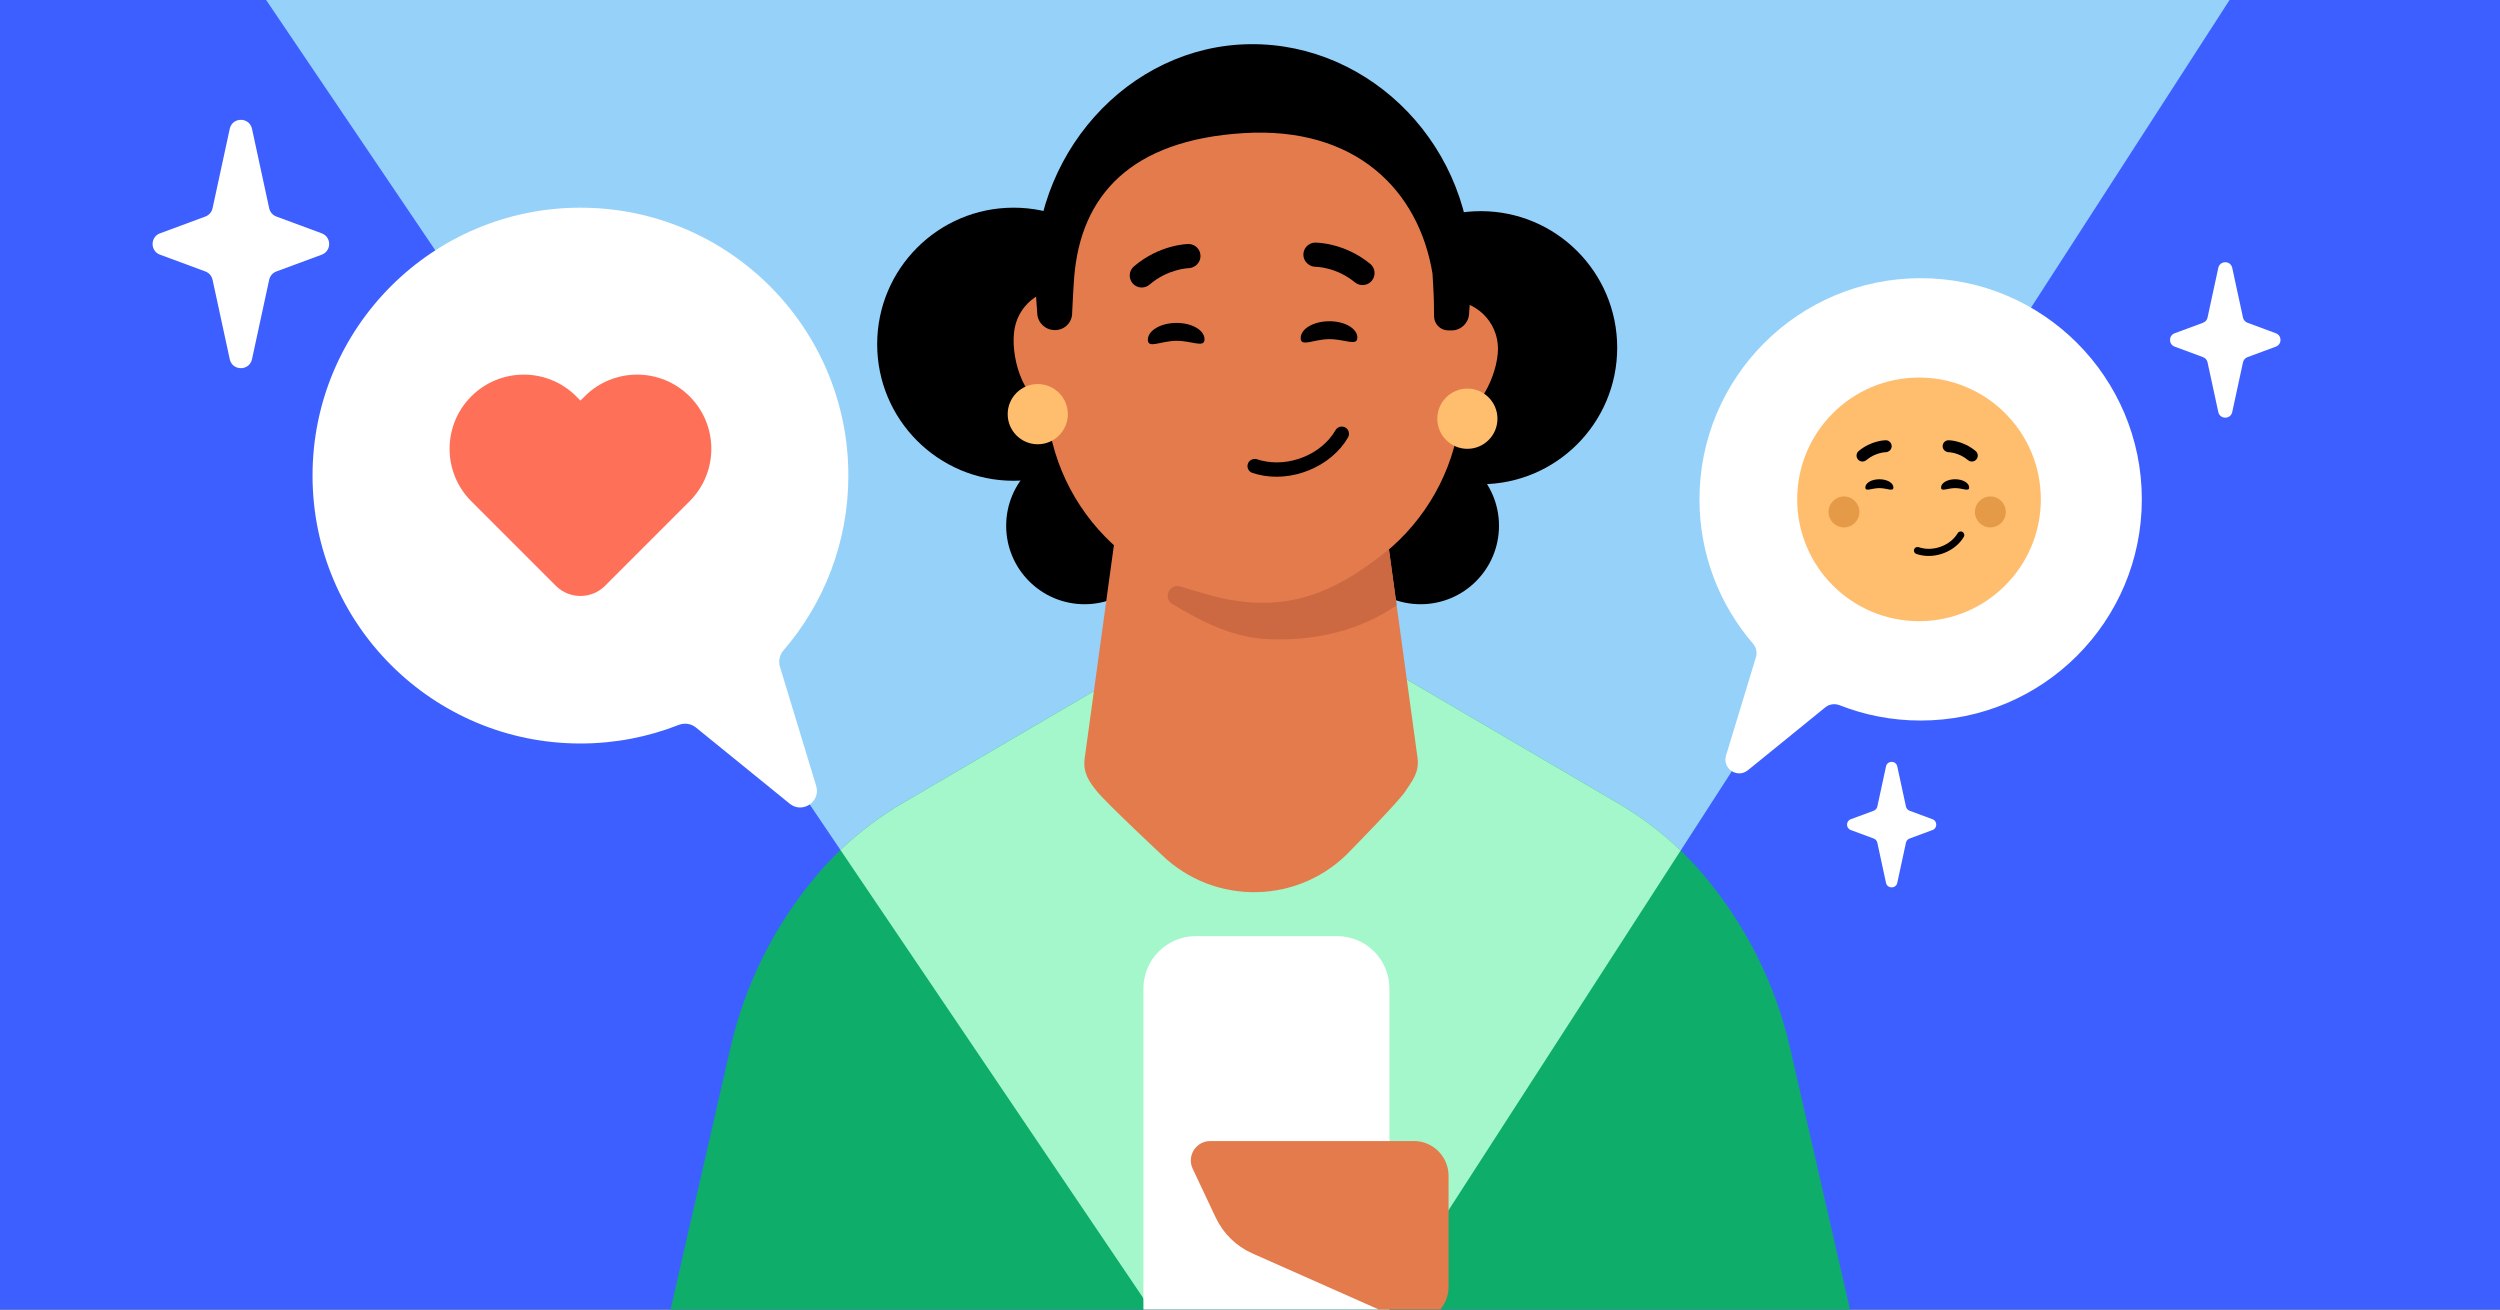<svg fill="none" height="495" viewBox="0 0 945 495" width="945" xmlns="http://www.w3.org/2000/svg" xmlns:xlink="http://www.w3.org/1999/xlink"><rect x="0" y="0" width="945" height="495" fill="#333333" stroke="none"/><clipPath id="clip0_847_239"><path d="M0 0H945V495H0Z"/></clipPath><g clip-path="url(#clip0_847_239)"><path d="M0 0H945V495H0Z" fill="#3e5fff"/><path d="M81.561-28.182H860.961L525.687 491.338H432.6L81.561-28.182Z" fill="#95d1f9"/><path d="M471.413 227.332V227.636H471.986L476.374 230.206 480.763 227.636H481.336V227.332L481.711 227.554 481.851 227.636H485.933V230.026L611.388 303.497C623.493 310.592 634.406 319.571 643.518 330.236 659.647 349.119 671.086 371.725 676.688 396.24L716.117 568.531C728.398 622.231 711.274 678.389 671.086 716.039L633.774 751.007H566.702L522.067 702.189H481.336V702.166H471.413V702.189H430.682L386.047 751.007H318.974L281.663 716.039C241.475 678.389 224.351 622.231 236.632 568.531L276.061 396.24C281.663 371.725 293.102 349.119 309.231 330.236 318.343 319.571 329.255 310.592 341.361 303.497L466.816 230.026V227.636H470.898L471.038 227.554 471.413 227.332Z" fill="#0ead69"/><path clip-rule="evenodd" d="M635.283 321.514 525.687 491.338H432.6L317.699 321.291C324.848 314.465 332.807 308.511 341.361 303.497L466.816 230.026V227.636H470.898L471.038 227.554 471.413 227.332V227.636H471.986L476.374 230.206 480.763 227.636H481.336V227.332L481.711 227.554 481.851 227.636H485.933V230.026L611.388 303.497C620.036 308.565 628.075 314.595 635.283 321.514Z" fill="#a3f7ca" fill-rule="evenodd"/><path d="M383.141 181.733C411.621 181.733 434.71 158.624 434.71 130.117 434.71 101.61 411.621 78.501 383.141 78.501 354.66 78.501 331.571 101.61 331.571 130.117 331.571 158.624 354.66 181.733 383.141 181.733Z" fill="#000000"/><path d="M409.96 228.397C426.323 228.397 439.587 215.121 439.587 198.743 439.587 182.366 426.323 169.09 409.96 169.09 393.598 169.09 380.333 182.366 380.333 198.743 380.333 215.121 393.598 228.397 409.96 228.397Z" fill="#000000"/><path d="M536.994 228.397C553.356 228.397 566.621 215.121 566.621 198.743 566.621 182.366 553.356 169.09 536.994 169.09 520.631 169.09 507.367 182.366 507.367 198.743 507.367 215.121 520.631 228.397 536.994 228.397Z" fill="#000000"/><path d="M559.731 183.044C588.212 183.044 611.301 159.935 611.301 131.428 611.301 102.922 588.212 79.812 559.731 79.812 531.251 79.812 508.162 102.922 508.162 131.428 508.162 159.935 531.251 183.044 559.731 183.044Z" fill="#000000"/><path d="M414.697 299.201C411.796 295.548 409.247 292.235 410.019 286.581L429.06 147.713H516.806L535.836 286.51C536.62 292.223 533.38 295.677 531.169 299.189 528.959 302.701 510.876 321.128 510.876 321.128 491.671 341.908 459.108 342.704 438.897 322.896 438.897 322.896 418.124 303.486 414.697 299.177V299.201Z" fill="#e47b4c"/><path d="M419.2 130.96C421.13 121.079 414.709 111.55 404.884 109.63 395.059 107.698 385.503 114.09 383.562 123.971 381.632 133.852 386.462 151.471 396.311 153.402 406.159 155.334 417.27 140.782 419.2 130.96Z" fill="#e47b4c"/><path d="M566.235 131.639C566.118 121.571 557.907 113.552 547.871 113.657 537.836 113.774 529.801 121.969 529.906 132.037 530.023 142.105 538.327 158.378 548.363 158.261 558.398 158.144 566.34 141.637 566.235 131.627V131.639Z" fill="#e47b4c"/><path d="M474.805 226.571C432.651 227.039 397.667 194.119 395.527 152.033L392.392 109.419C390.03 63.306 426.475 24.474 472.582 23.97 518.689 23.455 555.965 61.468 554.644 107.616L552.456 150.288C551.24 192.422 516.981 226.103 474.828 226.571H474.816 474.805Z" fill="#e47b4c"/><path d="M525.005 207.652 527.918 228.807C514.28 238.266 497.098 242.434 479.296 241.614 465.787 240.994 453.95 234.848 443.131 228.292 439.61 226.161 441.915 220.671 445.915 221.63 450.874 223.024 457.155 225.107 462.36 226.208 489.764 232.015 507.613 221.607 525.005 207.652Z" fill="#cc6942"/><g fill="#000000"><path d="M455.307 128.221C455.342 131.686 450.523 128.771 444.605 128.829 438.686 128.888 433.926 131.92 433.891 128.455 433.856 124.99 438.616 122.133 444.535 122.063 450.453 121.993 455.272 124.755 455.318 128.209L455.307 128.221Z"/><path d="M513.075 127.588C513.11 131.054 508.279 128.139 502.373 128.197 496.454 128.267 491.694 131.288 491.659 127.823 491.624 124.357 496.384 121.501 502.303 121.431 508.221 121.36 513.04 124.123 513.087 127.577L513.075 127.588Z"/><path d="M452.032 100.346C453.131 99.48 453.81 98.145 453.786 96.659 453.728 94.2 451.693 92.187 449.201 92.233 448.722 92.233 438.195 92.491 428.627 100.698 426.709 102.325 426.499 105.146 428.125 107.101 429.75 108.998 432.604 109.22 434.522 107.593 441.517 101.576 449.272 101.365 449.365 101.365 450.359 101.341 451.272 100.908 452.032 100.358V100.346Z"/><path d="M494.513 99.878C493.402 99.035 492.677 97.712 492.677 96.237 492.677 93.767 494.665 91.718 497.156 91.707 497.636 91.707 508.162 91.73 517.917 99.714 519.87 101.295 520.151 104.116 518.56 106.106 516.981 108.038 514.128 108.319 512.174 106.738 505.051 100.873 497.297 100.838 497.191 100.838 496.197 100.838 495.273 100.428 494.501 99.89L494.513 99.878Z"/><path d="M475.144 173.585C473.588 173.187 472.15 173.96 471.693 175.306 471.202 176.711 471.974 178.28 473.389 178.748 474.044 178.959 474.711 179.169 475.378 179.333 488.162 182.611 503.156 176.453 509.566 165.332 509.917 164.7 510.011 163.962 509.823 163.26 509.636 162.545 509.192 161.972 508.548 161.597 508.338 161.468 508.116 161.386 507.858 161.328 506.665 161.024 505.414 161.562 504.806 162.627 499.577 171.735 487.261 176.758 476.699 174.053 476.173 173.913 475.623 173.784 475.12 173.573V173.609H475.144V173.585Z"/><path clip-rule="evenodd" d="M541.485 103.554C541.485 103.554 541.976 111.304 542.012 113.997L542.07 119.499V119.499C542.07 122.482 544.489 124.901 547.472 124.901H548.694C552.172 124.901 555.057 122.212 555.302 118.743L556.258 105.193C557.556 56.082 518.607 16.185 472.5 16.7 426.393 17.215 388.954 58.845 391.351 107.909L392.087 118.62C392.325 122.081 395.202 124.767 398.671 124.767H398.863C402.401 124.767 405.27 121.899 405.27 118.36V118.36C405.27 118.36 405.703 109.021 406.042 104.783 408.545 73.783 427.551 52.957 470.009 50.322 512.467 47.688 536.351 71.922 541.509 103.566L541.485 103.554Z" fill-rule="evenodd"/></g><path d="M392.275 167.931C398.554 167.931 403.644 162.836 403.644 156.551 403.644 150.267 398.554 145.172 392.275 145.172 385.996 145.172 380.906 150.267 380.906 156.551 380.906 162.836 385.996 167.931 392.275 167.931Z" fill="#ffbd6e"/><path d="M554.667 169.652C560.946 169.652 566.036 164.557 566.036 158.272 566.036 151.988 560.946 146.893 554.667 146.893 548.388 146.893 543.298 151.988 543.298 158.272 543.298 164.557 548.388 169.652 554.667 169.652Z" fill="#ffbd6e"/><path d="M505.408 353.854H452.008C441.072 353.854 432.207 362.728 432.207 373.673V494.723C432.207 505.669 441.072 514.542 452.008 514.542H505.408C516.344 514.542 525.209 505.669 525.209 494.723V373.673C525.209 362.728 516.344 353.854 505.408 353.854Z" fill="#ffffff"/><path d="M534.375 431.324H457.449C452.082 431.324 448.553 436.916 450.832 441.773L459.557 460.268C462.399 466.277 467.301 471.085 473.378 473.783L529.057 498.483C530.723 499.219 532.562 499.612 534.4 499.612 541.653 499.612 547.559 493.725 547.559 486.44V444.471C547.559 437.21 541.678 431.299 534.4 431.299" fill="#e47b4c"/><path d="M86.842 48.695C87.821 44.167 94.28 44.167 95.259 48.695L101.752 78.723C102.063 80.161 103.087 81.341 104.466 81.851L121.608 88.194C125.357 89.582 125.357 94.884 121.608 96.271L104.466 102.614C103.087 103.124 102.063 104.304 101.752 105.742L95.259 135.77C94.28 140.298 87.821 140.298 86.842 135.77L80.349 105.742C80.038 104.304 79.014 103.124 77.634 102.614L60.492 96.271C56.744 94.884 56.744 89.582 60.492 88.194L77.634 81.851C79.014 81.341 80.038 80.161 80.349 78.723L86.842 48.695Z" fill="#ffffff"/><path d="M838.517 101.251C839.13 98.417 843.173 98.417 843.786 101.251L847.849 120.045C848.044 120.945 848.685 121.683 849.548 122.003L860.277 125.973C862.623 126.841 862.623 130.159 860.277 131.028L849.548 134.998C848.685 135.317 848.044 136.055 847.849 136.955L843.786 155.749C843.173 158.583 839.13 158.583 838.517 155.749L834.453 136.955C834.259 136.055 833.618 135.317 832.755 134.998L822.026 131.028C819.68 130.159 819.68 126.841 822.026 125.973L832.755 122.003C833.618 121.683 834.259 120.945 834.453 120.045L838.517 101.251Z" fill="#ffffff"/><path d="M712.914 289.704C713.409 287.415 716.674 287.415 717.169 289.704L720.451 304.882C720.608 305.609 721.126 306.206 721.823 306.464L730.488 309.67C732.383 310.371 732.383 313.051 730.488 313.753L721.823 316.959C721.126 317.217 720.608 317.813 720.451 318.54L717.169 333.719C716.674 336.008 713.409 336.008 712.914 333.719L709.632 318.54C709.475 317.813 708.957 317.217 708.26 316.959L699.595 313.753C697.7 313.051 697.7 310.371 699.595 309.67L708.26 306.464C708.957 306.206 709.475 305.609 709.632 304.882L712.914 289.704Z" fill="#ffffff"/><path clip-rule="evenodd" d="M294.812 251.994C294.16 249.85 294.707 247.532 296.169 245.834 311.446 228.1 320.681 205.015 320.681 179.772 320.681 123.842 275.341 78.501 219.411 78.501 163.48 78.501 118.14 123.842 118.14 179.772 118.14 235.702 163.48 281.042 219.411 281.042 232.504 281.042 245.017 278.558 256.504 274.034 258.702 273.168 261.208 273.492 263.042 274.982L298.507 303.793C303.335 307.715 310.325 303.016 308.516 297.064L294.812 251.994Z" fill="#ffffff" fill-rule="evenodd"/><path clip-rule="evenodd" d="M663.753 248.382C664.292 246.613 663.84 244.698 662.633 243.297 650.021 228.656 642.397 209.597 642.397 188.757 642.397 142.583 679.829 105.15 726.004 105.15 772.178 105.15 809.611 142.583 809.611 188.757 809.611 234.932 772.178 272.364 726.004 272.364 715.194 272.364 704.863 270.313 695.38 266.578 693.565 265.863 691.496 266.131 689.982 267.361L660.703 291.146C656.717 294.385 650.946 290.506 652.44 285.592L663.753 248.382Z" fill="#ffffff" fill-rule="evenodd"/><path d="M217.815 149.819C206.862 138.866 189.105 138.866 178.153 149.819 167.201 160.771 167.201 178.528 178.153 189.48L210.09 221.417C215.238 226.565 223.584 226.565 228.731 221.417L260.668 189.48C271.62 178.528 271.62 160.771 260.668 149.819 249.716 138.866 231.959 138.866 221.006 149.819L219.411 151.414 217.815 149.819Z" fill="#ff7059"/><circle cx="725.386" cy="188.757" fill="#ffbd6e" r="46.048"/><path d="M725.248 206.825C724.48 206.619 723.765 206.994 723.531 207.659 723.282 208.352 723.656 209.132 724.35 209.374 724.672 209.484 725.003 209.589 725.331 209.677 731.644 211.37 739.1 208.405 742.331 202.931 742.51 202.619 742.559 202.257 742.47 201.905 742.38 201.553 742.162 201.263 741.845 201.074 741.743 201.007 741.634 200.969 741.507 200.935 740.918 200.777 740.298 201.035 739.99 201.56 737.352 206.041 731.225 208.46 726.015 207.062 725.754 206.992 725.486 206.92 725.235 206.813L725.231 206.828 725.248 206.825Z" fill="#000000"/><path d="M752.357 199.359C755.583 199.359 758.198 196.741 758.198 193.513 758.198 190.284 755.583 187.666 752.357 187.666 749.131 187.666 746.516 190.284 746.516 193.513 746.516 196.741 749.131 199.359 752.357 199.359Z" fill="#e59a48"/><path d="M697.018 199.359C700.244 199.359 702.859 196.741 702.859 193.513 702.859 190.284 700.244 187.666 697.018 187.666 693.792 187.666 691.177 190.284 691.177 193.513 691.177 196.741 693.792 199.359 697.018 199.359Z" fill="#e59a48"/><path d="M715.711 184.261C715.711 185.975 713.335 184.506 710.403 184.506 707.472 184.506 705.096 185.975 705.096 184.261 705.096 182.547 707.472 181.157 710.403 181.157 713.335 181.157 715.711 182.547 715.711 184.261Z" fill="#000000"/><path d="M744.339 184.261C744.339 185.975 741.963 184.506 739.032 184.506 736.101 184.506 733.724 185.975 733.724 184.261 733.724 182.547 736.101 181.157 739.032 181.157 741.963 181.157 744.339 182.547 744.339 184.261Z" fill="#000000"/><path d="M714.17 170.444C714.718 170.019 715.065 169.363 715.058 168.629 715.042 167.409 714.047 166.405 712.812 166.413 712.572 166.414 707.365 166.482 702.581 170.491 701.624 171.286 701.501 172.684 702.296 173.657 703.09 174.607 704.502 174.73 705.459 173.935 708.954 170.992 712.795 170.931 712.843 170.931 713.337 170.923 713.792 170.714 714.17 170.444Z" fill="#000000"/><path d="M735.204 170.444C734.657 170.019 734.309 169.363 734.317 168.629 734.333 167.409 735.328 166.405 736.562 166.413 736.803 166.414 742.01 166.482 746.794 170.491 747.75 171.286 747.874 172.684 747.079 173.657 746.284 174.607 744.872 174.73 743.916 173.935 740.42 170.992 736.58 170.931 736.532 170.931 736.038 170.923 735.582 170.714 735.204 170.444Z" fill="#000000"/></g></svg>
